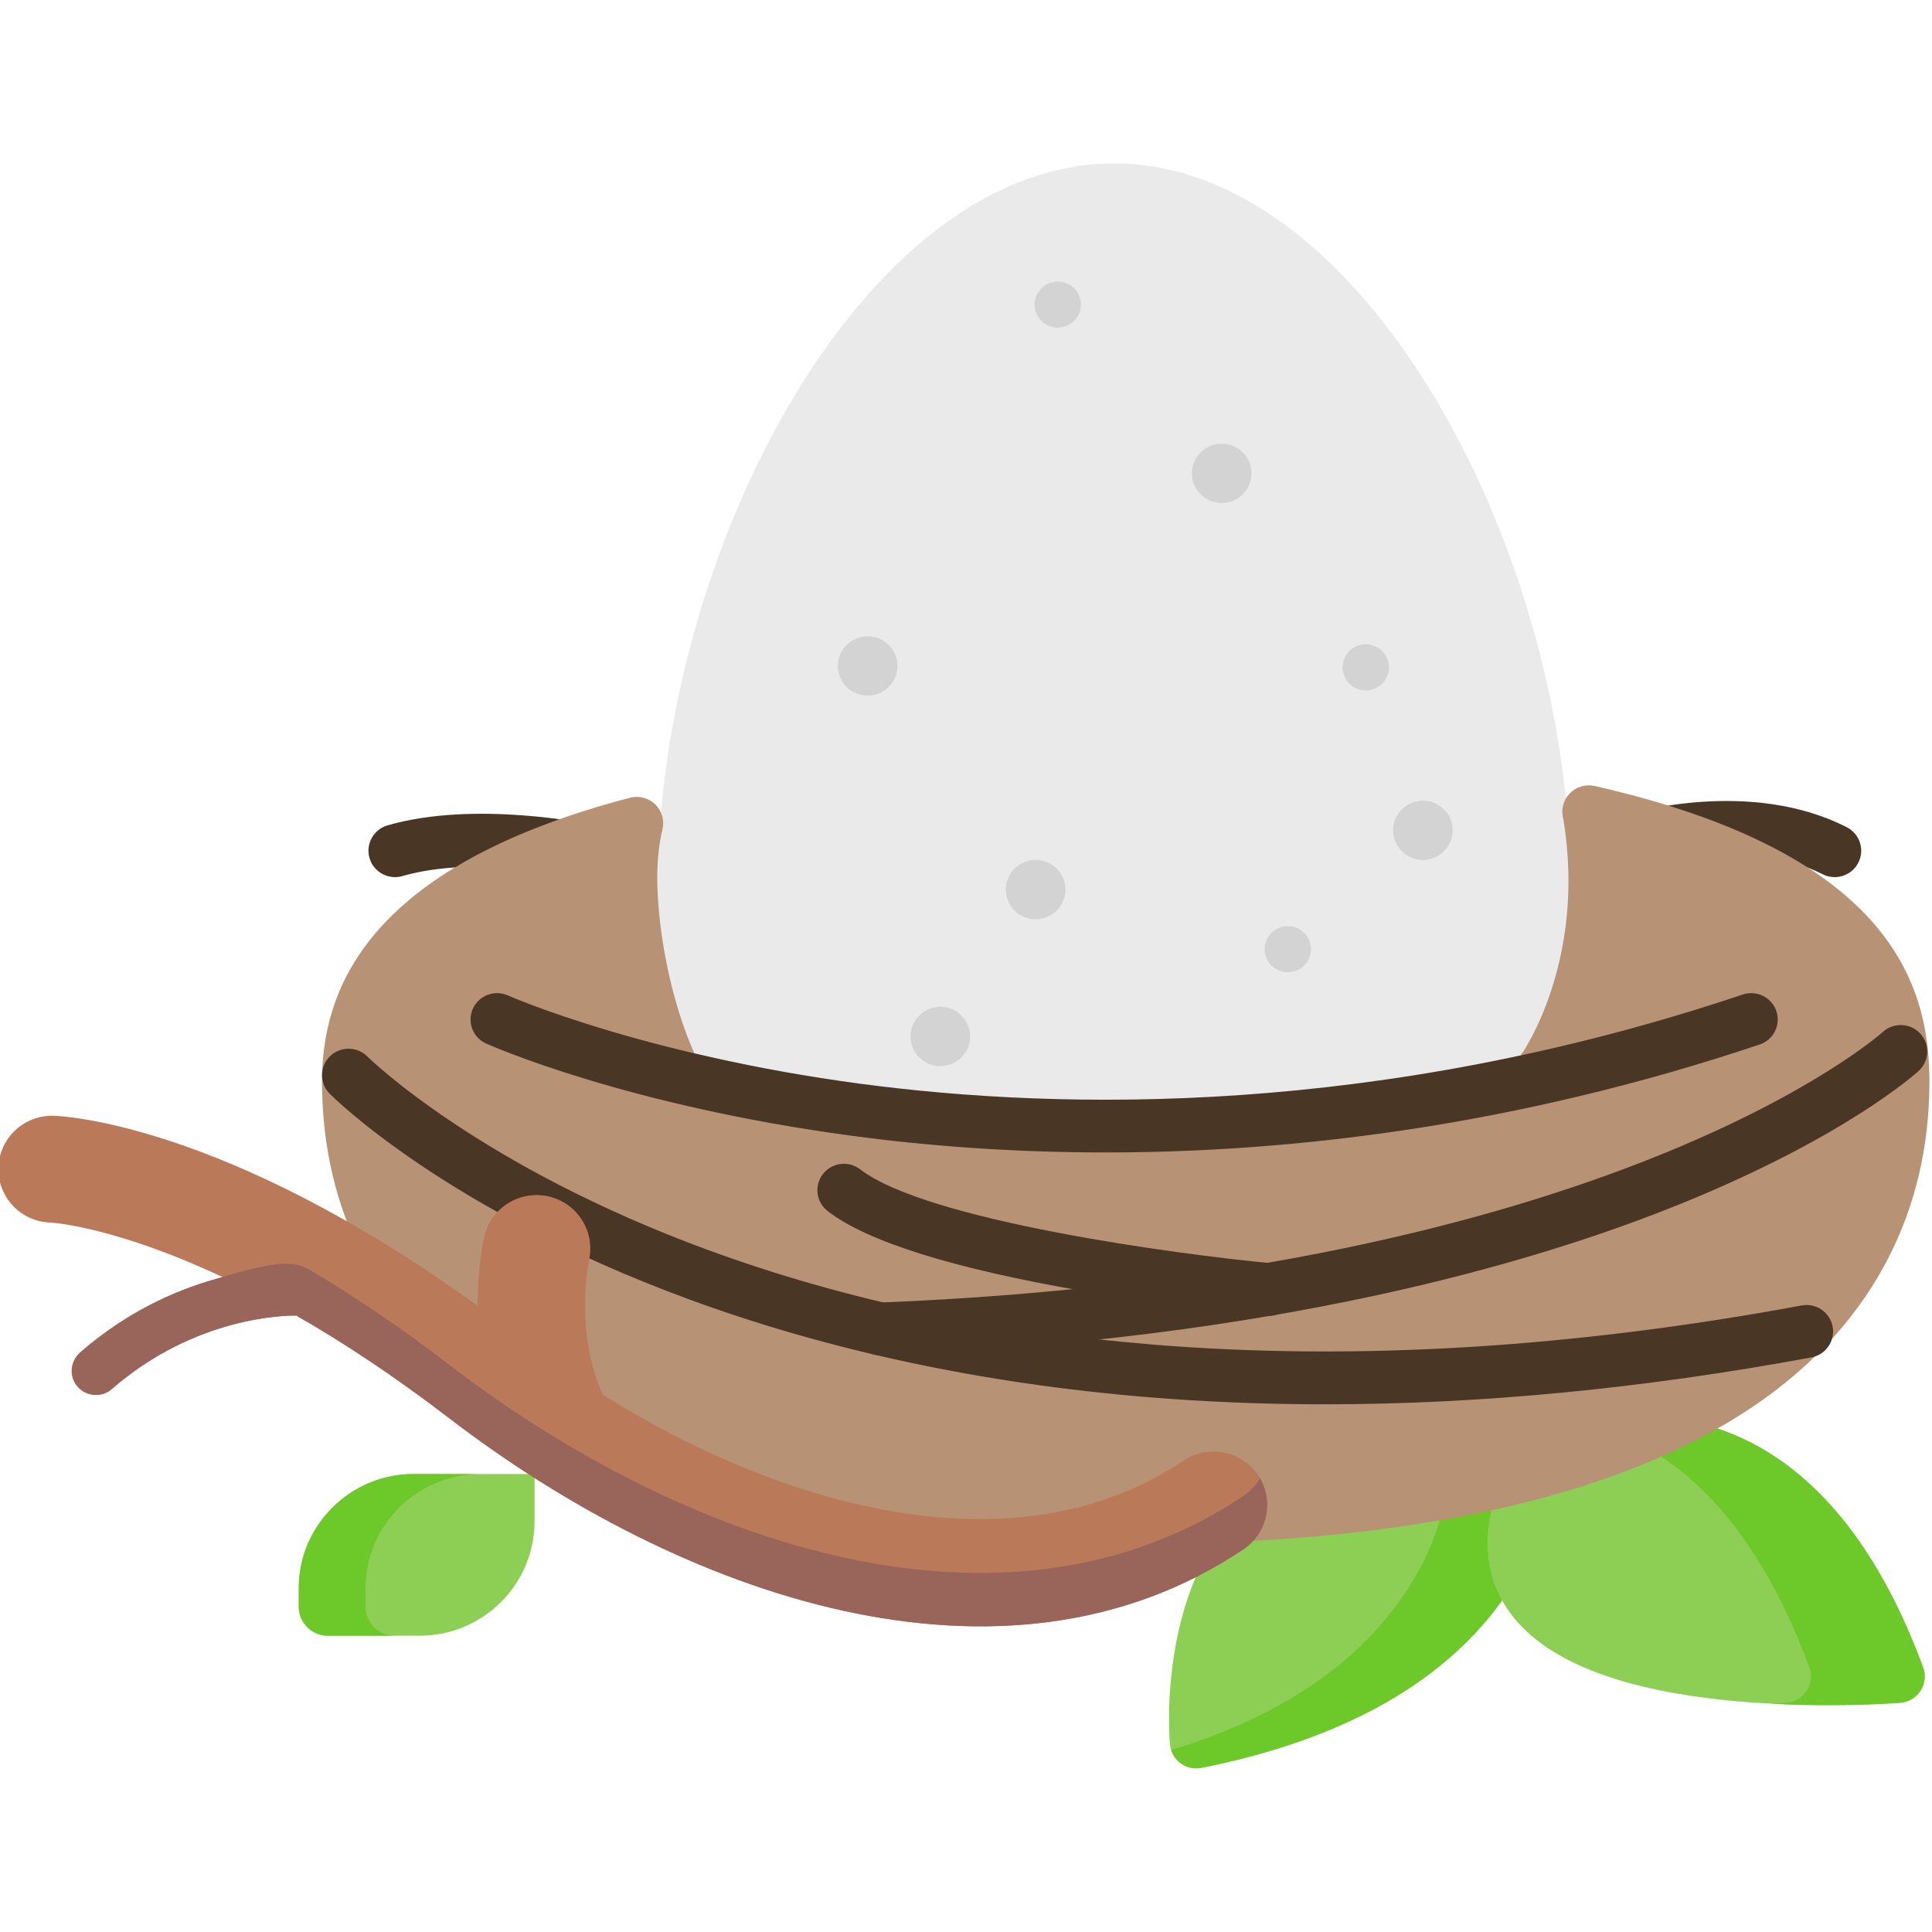 <?xml version="1.0" encoding="UTF-8"?>
<!-- Created with Inkscape (http://www.inkscape.org/) -->
<svg width="512" height="512" version="1.1" viewBox="0 0 135.467 135.467" xmlns="http://www.w3.org/2000/svg" xmlns:cc="http://creativecommons.org/ns#" xmlns:dc="http://purl.org/dc/elements/1.1/" xmlns:rdf="http://www.w3.org/1999/02/22-rdf-syntax-ns#">
 <g transform="translate(401.45,29.968)">
  <rect x="-401.45" y="-29.968" width="135.467" height="135.467" opacity="0" stroke-width=".602"/>
  <g transform="matrix(.832 0 0 .828 -641.249 13.759)">
   <g transform="matrix(1.267,0,0,1.267,-162.533,14.087)">
    <path d="m429.87 36.784c16.763 0 30.351-13.589 30.351-30.351 0-22.094-13.589-48.311-30.351-48.311-16.763 0-30.351 26.217-30.351 48.311 0 16.763 13.589 30.351 30.351 30.351z" fill="#eaeaea" stroke-width=".265"/>
    <g transform="matrix(.265 0 0 .265 379.881 -51.126)" opacity=".1">
     <circle cx="215.639" cy="113.07" r="7.481"/>
     <circle cx="126.769" cy="161.65" r="7.481"/>
     <circle cx="145.019" cy="255.1" r="7.481"/>
     <circle cx="168.939" cy="218.06" r="7.481"/>
     <circle cx="266.139" cy="203.1" r="7.481"/>
    </g>
   </g>
   <g fill="#d3d3d3" stroke-width=".265">
    <circle transform="rotate(65.949)" cx="167.755" cy="-366.794" r="1.953"/>
    <circle transform="rotate(65.949)" cx="129.125" cy="-355.611" r="1.953"/>
    <circle transform="rotate(65.949)" cx="186.871" cy="-351.073" r="1.953"/>
   </g>
   <g transform="matrix(.265 0 0 .265 315.358 -19.454)" fill="#493625">
    <path d="m23.208 154.418c-3.658 0-7.03-2.398-8.101-6.088-1.301-4.476 1.274-9.159 5.75-10.458 27.746-8.061 63.941-0.476 65.468-0.149 4.558 0.976 7.462 5.462 6.487 10.018-0.976 4.556-5.46 7.458-10.014 6.488-0.332-0.071-33.61-7.009-57.233-0.15-0.785 0.231-1.578 0.339-2.357 0.339z"/>
    <path d="m481.049 154.418c-1.294 0-2.606-0.299-3.838-0.928-24.817-12.7-57.472-2.911-57.8-2.809-4.453 1.367-9.174-1.129-10.547-5.576-1.374-4.447 1.106-9.165 5.552-10.547 1.597-0.496 39.459-11.97 70.484 3.906 4.149 2.123 5.792 7.207 3.668 11.357-1.492 2.918-4.452 4.597-7.519 4.597z"/>
   </g>
   <g stroke-width=".265">
    <path d="m418.171 70.439c-0.554-0.477-1.307-0.653-2.016-0.47-6.066 1.568-13.087 2.626-20.87 3.146-0.489 0.033-0.954 0.226-1.323 0.549-8.326 7.297-7.196 20.679-7.144 21.244 0.058 0.63 0.381 1.207 0.889 1.585 0.389 0.29 0.858 0.443 1.335 0.443 0.146 0 0.293-0.014 0.438-0.043 10.87-2.174 18.988-6.417 24.128-12.612 4.214-5.079 5.129-10.026 5.327-11.917 0.076-0.728-0.209-1.447-0.764-1.925z" fill="#8dce55"/>
    <path d="m418.171 70.439c-0.554-0.477-1.307-0.653-2.016-0.47-1.899 0.491-3.893 0.932-5.974 1.322 0.136 0.335 0.192 0.703 0.153 1.073-0.198 1.891-1.114 6.838-5.327 11.917-4.138 4.988-10.208 8.71-18.091 11.106 0.141 0.439 0.415 0.827 0.79 1.107 0.389 0.29 0.858 0.443 1.335 0.443 0.146 0 0.293-0.014 0.438-0.043 10.87-2.174 18.988-6.417 24.128-12.612 4.214-5.079 5.129-10.026 5.327-11.917 0.077-0.728-0.208-1.447-0.763-1.925z" fill="#6dc82a"/>
    <path d="m450.291 88.39c-3.022-8.241-7.131-14.184-12.214-17.665-3.927-2.689-8.328-3.882-13.086-3.54-0.228 0.016-0.451 0.067-0.663 0.151-2.317 0.918-4.832 1.743-7.476 2.451-0.621 0.166-1.141 0.592-1.425 1.169-2.415 4.899-2.461 9.117-0.138 12.538 2.91 4.285 9.456 6.902 19.456 7.777 2.742 0.24 5.357 0.315 7.55 0.315 3.495 0 5.919-0.19 6.08-0.203 0.696-0.056 1.325-0.434 1.702-1.022 0.377-0.587 0.457-1.317 0.216-1.972z" fill="#8dce55"/>
    <path d="m450.291 88.39c-3.022-8.241-7.131-14.184-12.214-17.665-3.927-2.689-8.328-3.882-13.086-3.54-0.228 0.016-0.451 0.067-0.663 0.151-0.529 0.21-1.07 0.414-1.619 0.614 2.021 0.599 3.953 1.523 5.78 2.775 5.154 3.529 9.307 9.59 12.34 18.009 0.189 1.469-0.826 2.552-2.042 2.65-0.066 5e-3 -0.518 0.041-1.264 0.08 1.716 0.09 3.335 0.123 4.771 0.123 3.495 0 5.919-0.19 6.08-0.203 0.696-0.056 1.325-0.434 1.702-1.022 0.377-0.588 0.457-1.318 0.216-1.973z" fill="#6dc82a"/>
   </g>
   <path d="m422.613 13.75c-0.768-0.175-1.572 0.068-2.115 0.639-0.543 0.571-0.744 1.386-0.53 2.144 2.013 12.196-3.589 20.039-3.589 20.039-0.308 1.074 0.423-0.937 0 0-24.536 5.929-45.619 5.408-69.629-0.173-0.393-0.892 0.288 1.004 0 0-2.388-5.248-3.918-14.095-2.705-18.953 0.191-0.766-0.036-1.575-0.597-2.13-0.561-0.554-1.374-0.772-2.137-0.57-22.605 5.949-25.953 16.635-25.953 24.049 0 10.953 4.773 20.206 13.803 26.758 11.356 8.24 29.501 12.417 53.93 12.417 24.429 0 42.574-4.178 53.93-12.417 9.03-6.552 13.803-15.805 13.803-26.758 0-7.883-2.916-19.286-28.212-25.045z" fill="#b79274" stroke-width=".265"/>
   <g transform="matrix(.265 0 0 .265 315.358 -19.454)" fill="#493625">
    <path d="m318.994 322.882c-19.194 0-37.999-0.76-56.382-2.283-52.628-4.36-101.908-14.948-146.474-31.472-76.392-28.322-112.213-63.993-113.7-65.499-3.277-3.314-3.246-8.658 0.069-11.935 3.314-3.276 8.657-3.245 11.934 0.068 0.709 0.707 35.727 35.115 108.643 61.939 43.082 15.849 90.777 25.993 141.761 30.148 63.844 5.203 133.059 0.982 205.724-12.548 4.584-0.86 8.989 2.17 9.842 6.752s-2.17 8.989-6.752 9.842c-53.588 9.976-105.391 14.988-154.665 14.988z"/>
    <path d="m177.634 307.249c-4.502 0-8.242-3.556-8.426-8.095-0.19-4.658 3.432-8.587 8.088-8.777 232.85-9.487 318.214-85.689 319.049-86.458 3.429-3.156 8.768-2.934 11.926 0.494 3.156 3.43 2.935 8.768-0.494 11.926-0.92 0.847-23.162 21.012-75.244 42.297-47.409 19.375-130.054 43.536-254.548 48.607-0.118 3e-3 -0.235 6e-3 -0.351 6e-3z"/>
    <path d="m301.022 294.641c-0.266 0-0.533-0.014-0.803-0.038-0.271-0.025-27.479-2.623-57.731-7.851-41.565-7.182-69.048-15.801-81.686-25.619-3.681-2.859-4.347-8.162-1.488-11.841 2.859-3.683 8.159-4.348 11.842-1.488 21.211 16.477 101.502 27.238 130.649 29.994 4.641 0.439 8.047 4.556 7.608 9.197-0.412 4.37-4.09 7.646-8.391 7.646z"/>
   </g>
   <path d="m381.387 44.782c-8.158 0-15.366-0.6-21.386-1.411-18.975-2.559-30.334-7.598-30.808-7.81-1.125-0.506-1.626-1.828-1.121-2.952 0.506-1.124 1.827-1.626 2.952-1.121 0.185 0.082 11.431 5.034 29.757 7.483 16.943 2.263 43.59 2.789 74.312-7.562 1.169-0.394 2.435 0.234 2.829 1.403 0.394 1.169-0.235 2.435-1.403 2.829-20.714 6.979-39.637 9.142-55.132 9.142z" fill="#493625" stroke-width=".265"/>
   <g transform="translate(-12.652,-174.632)" stroke-width=".265">
    <path d="m326.049 256.314v1.568c0 1.357 1.1 2.457 2.457 2.457h7.748c5.318 0 9.668-4.351 9.668-9.668v-4.025h-10.206c-5.317 0-9.668 4.351-9.668 9.668z" fill="#8dce55"/>
    <path d="m331.679 257.882v-1.568c0-5.318 4.351-9.668 9.668-9.668h-5.63c-5.318 0-9.668 4.351-9.668 9.668v1.568c0 1.357 1.1 2.457 2.457 2.457h5.63c-1.357 0-2.457-1.1-2.457-2.457z" fill="#6dc82a"/>
    <path d="m406.892 246.735c-1.397-2.071-4.21-2.617-6.281-1.22-14.33 9.668-34.128 3.749-48.939-5.577-2.405-5.426-1.203-11.211-1.166-11.382 0.554-2.427-0.957-4.848-3.384-5.413-2.434-0.569-4.866 0.946-5.433 3.38-0.045 0.194-0.569 2.532-0.558 5.891-21.386-15.566-35.157-16.091-35.759-16.106-2.54-0.058-4.575 1.948-4.636 4.41-0.062 2.498 1.912 4.574 4.41 4.636 0.08 2e-3 5.366 0.309 14.497 4.621-3.44 0.887-7.81 2.699-12.035 6.393-0.85 0.743-0.937 2.035-0.193 2.885 0.743 0.85 2.035 0.936 2.885 0.193 7.022-6.139 14.615-6.23 15.547-6.216 3.847 2.214 8.154 5.047 12.862 8.675 19.545 15.063 46.745 24.754 66.963 11.113 2.072-1.398 2.618-4.21 1.221-6.282z" fill="#ba7958"/>
    <path d="m406.362 252.444c0.029-0.029 0.246-0.27 0.291-0.325 0.038-0.047 0.221-0.296 0.255-0.347 0.044-0.067 0.19-0.313 0.218-0.365 0.049-0.091 0.158-0.325 0.181-0.38 0.047-0.112 0.124-0.329 0.144-0.392 0.039-0.124 0.088-0.316 0.107-0.401 0.029-0.134 0.057-0.304 0.07-0.407 0.017-0.137 0.028-0.29 0.032-0.411 5e-3 -0.139 3e-3 -0.279-5e-3 -0.412-7e-3 -0.122-0.019-0.244-0.036-0.365-2e-3 -0.015-4e-3 -0.03-7e-3 -0.045-0.019-0.126-0.043-0.252-0.073-0.378-2e-3 -0.01-5e-3 -0.02-7e-3 -0.03-0.032-0.129-0.069-0.258-0.113-0.386-2e-3 -6e-3 -4e-3 -0.011-6e-3 -0.017-0.045-0.131-0.097-0.26-0.155-0.388-1e-3 -2e-3 -2e-3 -5e-3 -3e-3 -7e-3 -0.059-0.13-0.125-0.259-0.198-0.384-0.333 0.577-0.794 1.092-1.384 1.49-20.018 13.506-47.058 4.228-66.963-11.113-4.228-3.259-8.134-5.875-11.672-7.979-1.566-0.931-3.003-0.789-8.57 0.901-4.044 1.231-7.673 3.293-10.796 6.009-0.773 0.686-0.976 1.835-0.44 2.687 0.678 1.061 2.13 1.264 3.069 0.443 7.022-6.139 14.615-6.23 15.547-6.216 3.847 2.214 8.154 5.047 12.862 8.675 19.545 15.063 46.745 24.754 66.963 11.113 0.127-0.086 0.247-0.176 0.362-0.272 0.023-0.019 0.269-0.241 0.328-0.3z" fill="#996459"/>
   </g>
  </g>
 </g>
</svg>
